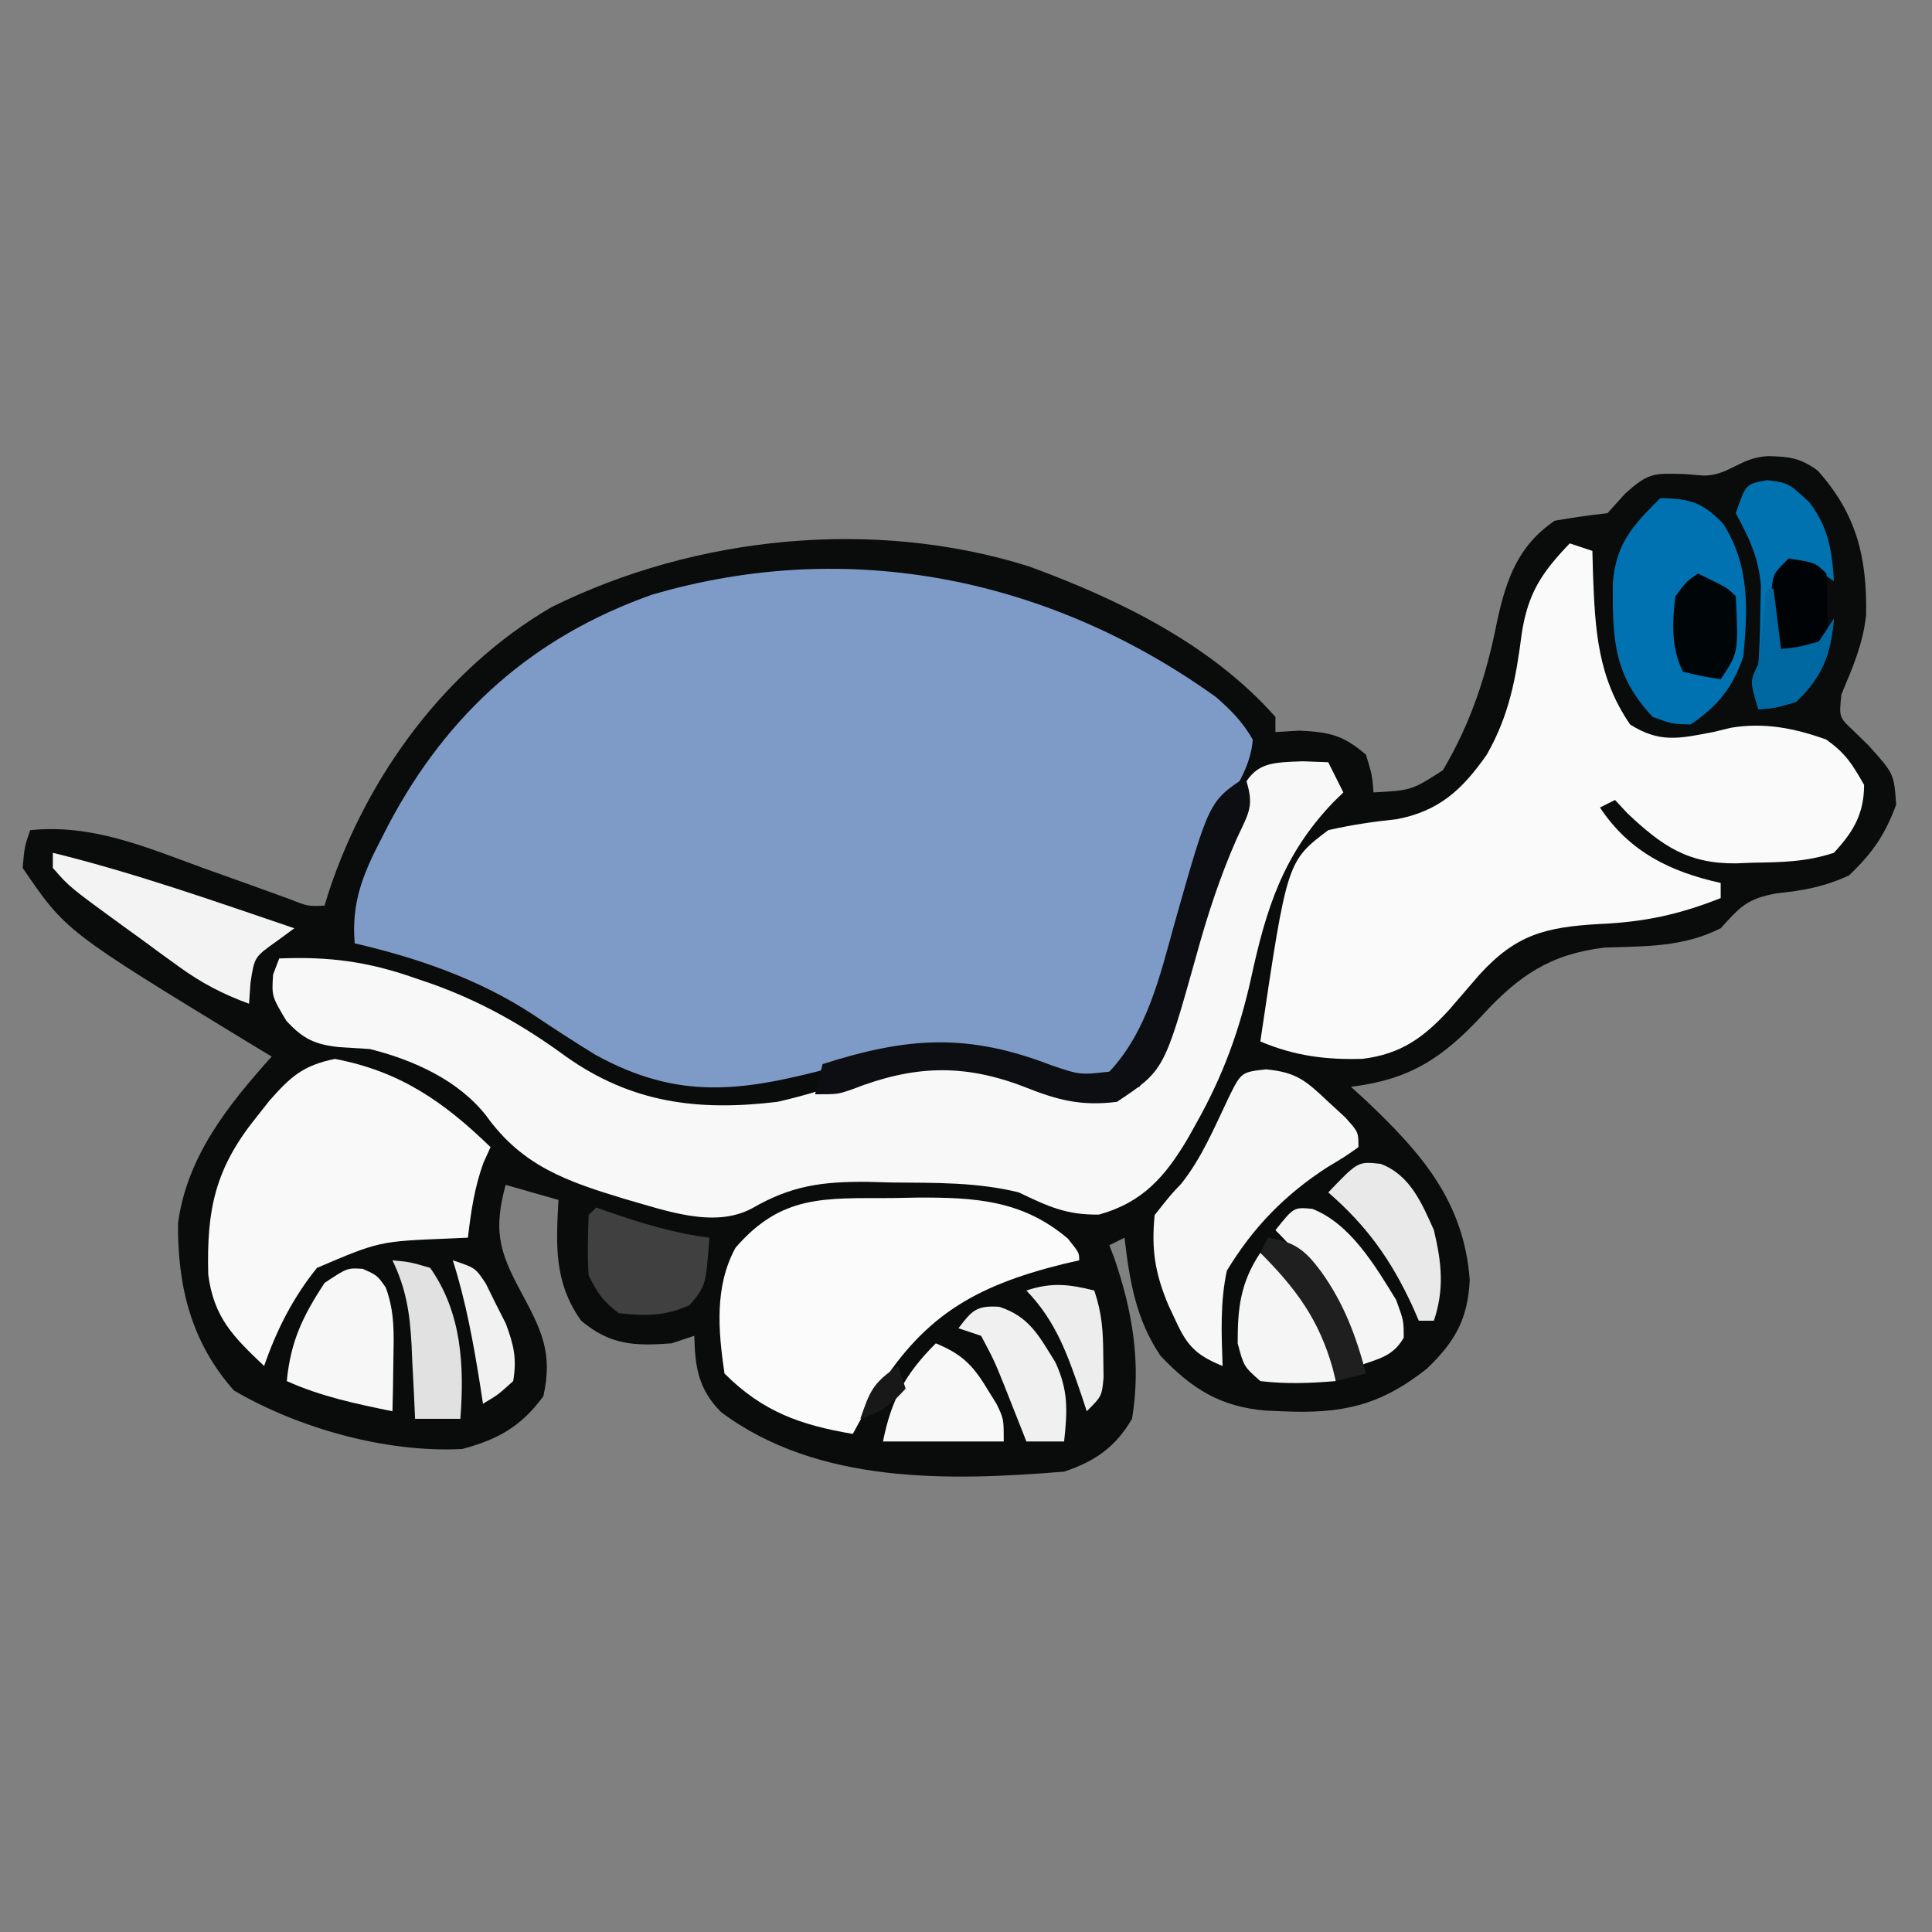 <?xml version="1.0" encoding="UTF-8"?>
<svg version="1.1" xmlns="http://www.w3.org/2000/svg" width="256" height="256">
<rect width="100%" height="100%" fill="#808080" stroke="none"/>
<path d="M0 0 C2.839 0.059 4.297 0.231 6.605 1.918 C11.768 7.692 13.146 13.408 13.02 21.027 C12.609 24.886 11.252 27.995 9.75 31.562 C9.421 34.583 9.421 34.583 11.316 36.359 C11.975 37.004 12.634 37.648 13.312 38.312 C16.717 42.083 16.717 42.083 17 46.188 C15.504 50.227 13.866 52.585 10.75 55.562 C7.44 57.074 4.747 57.563 1.125 57.938 C-2.783 58.661 -3.647 59.699 -6.25 62.562 C-11.254 65.083 -16.178 64.934 -21.68 65.121 C-28.854 66.008 -32.982 68.831 -37.812 74.062 C-43.089 79.76 -47.461 82.635 -55.25 83.562 C-54.586 84.168 -53.922 84.774 -53.238 85.398 C-45.876 92.385 -40.278 98.742 -39.5 109.188 C-39.772 114.385 -41.44 117.315 -45.156 120.898 C-51.382 125.847 -56.478 126.939 -64.438 126.562 C-65.115 126.534 -65.792 126.505 -66.49 126.475 C-72.588 125.978 -76.363 123.554 -80.5 119.188 C-83.763 114.294 -84.557 109.334 -85.25 103.562 C-86.24 104.058 -86.24 104.058 -87.25 104.562 C-87.033 105.134 -86.817 105.705 -86.594 106.293 C-84.191 113.291 -83.015 120.193 -84.25 127.562 C-86.432 131.295 -89.126 133.188 -93.25 134.562 C-108.481 135.796 -125.837 136.268 -138.688 126.688 C-141.677 123.698 -142.166 120.775 -142.25 116.562 C-143.735 117.058 -143.735 117.058 -145.25 117.562 C-150.217 117.93 -153.356 117.807 -157.25 114.562 C-160.864 109.453 -160.57 104.565 -160.25 98.562 C-162.56 97.903 -164.87 97.243 -167.25 96.562 C-168.823 102.405 -168.208 105.219 -165.312 110.562 C-162.541 115.728 -160.948 118.755 -162.25 124.562 C-165.165 128.562 -168.256 130.297 -173 131.562 C-183.052 132.084 -194.625 128.844 -203.25 123.812 C-208.91 117.445 -210.738 109.997 -210.66 101.641 C-209.483 92.81 -204.021 85.988 -198.25 79.562 C-199.254 78.957 -200.258 78.351 -201.293 77.727 C-225.538 62.938 -225.538 62.938 -231.25 54.562 C-231 51.75 -231 51.75 -230.25 49.562 C-222.038 48.727 -214.956 51.793 -207.375 54.562 C-205.382 55.279 -203.388 55.992 -201.392 56.702 C-199.597 57.343 -197.804 57.994 -196.012 58.645 C-193.419 59.668 -193.419 59.668 -191.25 59.562 C-191.042 58.896 -190.835 58.23 -190.621 57.543 C-185.524 42.295 -175.228 28.219 -161.195 20.023 C-142.099 10.551 -118.452 8.168 -97.949 14.598 C-86.103 18.927 -73.741 24.93 -65.25 34.562 C-65.25 35.222 -65.25 35.883 -65.25 36.562 C-64.198 36.501 -63.146 36.439 -62.062 36.375 C-58.033 36.573 -56.295 36.965 -53.25 39.562 C-52.438 42.25 -52.438 42.25 -52.25 44.562 C-47.202 44.282 -47.202 44.282 -43.062 41.625 C-39.332 35.322 -37.286 29.046 -35.875 21.875 C-34.646 16.279 -33.122 11.901 -28.25 8.562 C-25.928 8.155 -23.593 7.818 -21.25 7.562 C-20.105 6.294 -20.105 6.294 -18.938 5 C-15.81 2.163 -15.107 2.271 -11.062 2.375 C-10.203 2.443 -9.343 2.512 -8.457 2.582 C-5.135 2.553 -3.697 0.195 0 0 Z " fill="#0A0B0B" transform="translate(234.25,60.438)"/>
<path d="M0 0 C2.03 1.769 3.535 3.303 4.883 5.641 C4.63 9.031 2.82 11.706 1.195 14.641 C-2.079 21.001 -4.032 27.526 -5.848 34.434 C-7.47 40.339 -9.69 46.214 -14.117 50.641 C-18.569 50.323 -22.317 49.645 -26.492 48.078 C-34.885 45.142 -42.678 46.741 -50.992 49.141 C-62.766 52.253 -71.14 53.499 -82.191 47.422 C-85.008 45.707 -87.75 43.909 -90.492 42.078 C-97.644 37.383 -105.8 34.562 -114.117 32.641 C-114.57 27.33 -113.074 23.575 -110.68 18.953 C-110.321 18.252 -109.962 17.551 -109.592 16.828 C-101.78 2.091 -90.434 -8.007 -74.734 -13.555 C-48.576 -21.236 -21.929 -15.74 0 0 Z " fill="#7E9AC6" transform="translate(161.117,92.359)"/>
<path d="M0 0 C0.99 0.33 1.98 0.66 3 1 C3.026 1.99 3.052 2.98 3.078 4 C3.361 11.431 3.672 17.694 8 24 C11.908 26.478 14.513 25.866 19 25 C20.193 24.714 20.193 24.714 21.41 24.422 C25.829 23.702 29.812 24.492 34 26 C36.559 27.851 37.383 29.156 39 32 C39 35.835 37.581 38.22 35 41 C31.364 42.212 27.976 42.261 24.188 42.312 C23.139 42.356 23.139 42.356 22.068 42.4 C15.715 42.478 12.229 40.112 7.625 35.75 C7.089 35.172 6.553 34.595 6 34 C5.01 34.495 5.01 34.495 4 35 C7.911 40.867 13.253 43.494 20 45 C20 45.66 20 46.32 20 47 C14.465 49.195 9.841 50.183 3.875 50.438 C-3.272 50.859 -7.103 51.835 -11.945 57.125 C-13.312 58.705 -14.677 60.287 -16.039 61.871 C-19.374 65.492 -22.392 67.68 -27.449 68.301 C-32.339 68.44 -36.442 67.919 -41 66 C-37.459 42.127 -37.459 42.127 -32 38 C-28.991 37.312 -26.043 36.873 -22.973 36.555 C-17.323 35.5 -14.221 32.616 -11 28 C-8.016 22.8 -7.107 17.768 -6.359 11.922 C-5.525 6.592 -3.736 3.894 0 0 Z " fill="#FAFAFA" transform="translate(208,72)"/>
<path d="M0 0 C1.671 0.062 1.671 0.062 3.375 0.125 C4.365 2.105 4.365 2.105 5.375 4.125 C4.916 4.575 4.457 5.025 3.984 5.488 C-2.639 12.432 -4.858 19.536 -6.864 28.794 C-8.403 35.724 -10.58 41.667 -14.062 47.875 C-14.434 48.542 -14.805 49.21 -15.188 49.897 C-18.167 54.948 -21.154 58.439 -27 60.062 C-31.293 60.137 -33.787 58.973 -37.625 57.125 C-43.183 55.749 -48.743 55.864 -54.438 55.812 C-55.493 55.783 -56.548 55.754 -57.635 55.725 C-63.649 55.676 -67.751 56.207 -72.968 59.233 C-78.065 61.978 -84.637 59.444 -89.863 57.988 C-97.465 55.677 -103.37 53.677 -108.156 47.02 C-111.854 42.249 -117.888 39.559 -123.625 38.125 C-124.979 38.039 -126.333 37.956 -127.688 37.875 C-130.923 37.527 -132.478 36.781 -134.688 34.375 C-136.625 31.125 -136.625 31.125 -136.438 28.25 C-136.169 27.549 -135.901 26.848 -135.625 26.125 C-129.072 25.859 -123.924 26.526 -117.75 28.688 C-116.579 29.088 -116.579 29.088 -115.384 29.496 C-108.839 31.837 -103.235 35.015 -97.625 39.125 C-88.899 45.292 -80.117 46.388 -69.625 45.125 C-65.868 44.287 -62.236 43.104 -58.574 41.924 C-49.332 38.983 -43.171 39.63 -34.176 43.23 C-29.697 44.801 -26.147 44.632 -21.625 43.125 C-20.486 40.797 -20.486 40.797 -19.625 38.125 C-19.182 37.096 -19.182 37.096 -18.73 36.047 C-16.447 30.644 -14.76 25.201 -13.188 19.562 C-7.75 0.267 -7.75 0.267 0 0 Z " fill="#F8F8F8" transform="translate(172.625,100.875)"/>
<path d="M0 0 C1.112 -0.021 2.224 -0.041 3.369 -0.062 C10.974 -0.099 17.289 0.255 23.312 5.375 C24.812 7.25 24.812 7.25 24.812 8.25 C24.123 8.409 23.433 8.567 22.723 8.73 C10.755 11.702 3.96 15.751 -2.441 26.32 C-3.386 27.947 -4.292 29.596 -5.188 31.25 C-12.085 30.085 -17.106 28.332 -22.188 23.25 C-23.026 17.597 -23.532 11.706 -20.727 6.582 C-14.602 -0.511 -8.907 0.041 0 0 Z " fill="#FBFBFB" transform="translate(118.188,158.75)"/>
<path d="M0 0 C8.608 1.632 14.401 5.651 20.625 11.688 C20.316 12.368 20.006 13.049 19.688 13.75 C18.491 17.057 18.035 20.203 17.625 23.688 C16.339 23.744 16.339 23.744 15.027 23.801 C5.86 24.175 5.86 24.175 -2.375 27.688 C-5.528 31.585 -7.747 35.951 -9.375 40.688 C-13.487 36.792 -16.036 34.272 -16.781 28.586 C-17.012 19.897 -15.854 14.481 -10.375 7.688 C-9.81 6.972 -9.246 6.257 -8.664 5.52 C-5.864 2.346 -4.211 0.858 0 0 Z " fill="#F9F9F9" transform="translate(44.375,140.312)"/>
<path d="M0 0 C3.973 0.373 5.252 1.469 8.117 4.18 C8.898 4.899 9.68 5.618 10.484 6.359 C12.242 8.305 12.242 8.305 12.242 10.305 C10.52 11.531 10.52 11.531 8.18 12.93 C2.525 16.577 -1.709 20.92 -5.195 26.68 C-6.092 30.866 -5.907 35.042 -5.758 39.305 C-9.166 37.926 -10.425 36.699 -11.945 33.367 C-12.269 32.678 -12.592 31.988 -12.926 31.277 C-14.7 27.07 -15.222 23.871 -14.758 19.305 C-12.633 16.617 -12.633 16.617 -11.266 15.188 C-8.532 11.774 -6.867 7.746 -4.992 3.816 C-3.296 0.364 -3.296 0.364 0 0 Z " fill="#F7F7F7" transform="translate(167.758,141.695)"/>
<path d="M0 0 C3.95 0.086 5.525 0.513 8.312 3.375 C11.842 8.865 11.606 14.663 11 21 C9.576 25.104 7.657 27.562 4 30 C1.562 29.938 1.562 29.938 -1 29 C-6.267 23.44 -6.334 18.551 -6.293 11.18 C-5.807 5.907 -3.679 3.679 0 0 Z " fill="#0072B1" transform="translate(220,66)"/>
<path d="M0 0 C1.264 3.792 0.528 4.571 -1.125 8.125 C-3.377 13.244 -5.022 18.313 -6.5 23.688 C-10.742 38.828 -10.742 38.828 -17 43 C-21.763 43.595 -24.863 42.775 -29.312 41 C-37.427 37.881 -44.042 38.189 -52.09 41.344 C-54 42 -54 42 -57 42 C-56.67 40.68 -56.34 39.36 -56 38 C-44.768 34.413 -36.865 33.856 -25.762 38.125 C-21.919 39.438 -21.919 39.438 -18 39 C-12.974 33.645 -11.286 26.258 -9.375 19.375 C-4.794 3.196 -4.794 3.196 0 0 Z " fill="#0D0E11" transform="translate(165,103)"/>
<path d="M0 0 C10.868 2.672 21.411 6.406 32 10 C31.192 10.593 30.384 11.186 29.551 11.797 C26.714 13.82 26.714 13.82 26.188 17.25 C26.095 18.611 26.095 18.611 26 20 C22.516 18.724 19.678 17.245 16.68 15.066 C15.897 14.5 15.115 13.933 14.309 13.35 C13.506 12.76 12.702 12.17 11.875 11.562 C11.064 10.977 10.253 10.391 9.418 9.787 C2.205 4.535 2.205 4.535 0 2 C0 1.34 0 0.68 0 0 Z " fill="#F3F3F3" transform="translate(7,113)"/>
<path d="M0 0 C1.938 0.875 1.938 0.875 3.051 2.477 C4.266 5.764 4.127 8.632 4.062 12.125 C4.044 13.388 4.026 14.652 4.008 15.953 C3.985 16.917 3.961 17.882 3.938 18.875 C-0.899 17.885 -5.539 16.918 -10.062 14.875 C-9.545 9.57 -7.935 6.268 -5.062 1.875 C-2.062 -0.125 -2.062 -0.125 0 0 Z " fill="#F7F7F7" transform="translate(48.062,168.125)"/>
<path d="M0 0 C2.812 0.375 2.812 0.375 5.562 2.938 C8.062 6.221 8.565 9.258 8.812 13.375 C7.822 12.715 6.832 12.055 5.812 11.375 C4.492 11.705 3.172 12.035 1.812 12.375 C1.812 15.675 1.812 18.975 1.812 22.375 C4.25 22.105 4.25 22.105 6.812 21.375 C7.473 20.385 8.133 19.395 8.812 18.375 C8.363 23.212 7.324 25.961 3.812 29.375 C1.062 30.188 1.062 30.188 -1.188 30.375 C-2.312 26.625 -2.312 26.625 -1.188 24.375 C-1.038 22.128 -0.966 19.876 -0.938 17.625 C-0.912 16.413 -0.886 15.202 -0.859 13.953 C-1.213 10.092 -2.386 7.762 -4.188 4.375 C-2.858 0.49 -2.858 0.49 0 0 Z " fill="#0072B0" transform="translate(234.188,63.625)"/>
<path d="M0 0 C0.58 0.205 1.16 0.41 1.758 0.621 C6.162 2.14 10.357 3.405 15 4 C14.518 10.382 14.518 10.382 12.375 12.938 C9.068 14.417 6.58 14.391 3 14 C0.896 12.457 0.159 11.319 -1 9 C-1.187 6.31 -1.086 3.703 -1 1 C-0.67 0.67 -0.34 0.34 0 0 Z " fill="#404040" transform="translate(79,160)"/>
<path d="M0 0 C4.537 3.505 7.993 6.451 10 12 C10.041 13.666 10.048 15.334 10 17 C6.621 17.285 3.372 17.412 0 17 C-2.188 15.062 -2.188 15.062 -3 12 C-3.016 7.305 -2.632 3.948 0 0 Z " fill="#F5F5F5" transform="translate(167,166)"/>
<path d="M0 0 C3.377 1.393 4.871 2.823 6.75 5.938 C7.178 6.627 7.606 7.317 8.047 8.027 C9 10 9 10 9 13 C3.72 13 -1.56 13 -7 13 C-5.883 7.413 -4.012 4.012 0 0 Z " fill="#F8F8F8" transform="translate(124,178)"/>
<path d="M0 0 C5.064 1.966 8.368 7.609 11.113 12.07 C12.113 14.82 12.113 14.82 12.113 17.07 C10.678 19.582 8.758 19.854 6.113 20.82 C5.883 20.168 5.652 19.516 5.414 18.844 C2.916 12.15 0.161 7.868 -4.887 2.82 C-2.444 -0.233 -2.444 -0.233 0 0 Z " fill="#F5F5F5" transform="translate(173.887,160.18)"/>
<path d="M0 0 C3.876 1.482 5.416 5.143 7.043 8.781 C8.062 13.085 8.45 16.56 7.043 20.781 C6.383 20.781 5.723 20.781 5.043 20.781 C4.763 20.141 4.484 19.5 4.195 18.84 C1.335 12.668 -1.826 8.247 -6.957 3.781 C-3.018 -0.337 -3.018 -0.337 0 0 Z " fill="#E9E9E9" transform="translate(182.957,154.219)"/>
<path d="M0 0 C4.024 1.309 5.258 3.872 7.434 7.344 C9.171 11.087 9.037 13.779 8.594 17.844 C6.944 17.844 5.294 17.844 3.594 17.844 C3.328 17.168 3.063 16.493 2.789 15.797 C2.436 14.905 2.083 14.013 1.719 13.094 C1.371 12.212 1.023 11.33 0.664 10.422 C-0.703 7.048 -0.703 7.048 -2.406 3.844 C-3.396 3.514 -4.386 3.184 -5.406 2.844 C-3.623 0.497 -3.023 -0.196 0 0 Z " fill="#F0F0F0" transform="translate(132.406,173.156)"/>
<path d="M0 0 C2.355 0.223 2.355 0.223 5 1 C9.191 6.945 9.538 13.98 9 21 C7.02 21 5.04 21 3 21 C2.927 19.355 2.927 19.355 2.852 17.676 C2.776 16.221 2.701 14.767 2.625 13.312 C2.594 12.591 2.563 11.87 2.531 11.127 C2.307 7.028 1.823 3.756 0 0 Z " fill="#E1E1E1" transform="translate(52,167)"/>
<path d="M0 0 C3.875 1.875 3.875 1.875 5 3 C5.361 10.459 5.361 10.459 3 14 C0.562 13.625 0.562 13.625 -2 13 C-3.585 9.83 -3.424 6.453 -3 3 C-1.5 1 -1.5 1 0 0 Z " fill="#000508" transform="translate(225,76)"/>
<path d="M0 0 C1.028 3.083 1.166 5.331 1.188 8.562 C1.202 9.533 1.216 10.504 1.23 11.504 C1 14 1 14 -1 16 C-1.242 15.264 -1.485 14.528 -1.734 13.77 C-3.539 8.517 -5.064 4.077 -9 0 C-5.675 -1.108 -3.378 -0.845 0 0 Z " fill="#EDEDED" transform="translate(145,171)"/>
<path d="M0 0 C3.536 0.536 3.536 0.536 5 2 C5.098 3.497 5.13 4.999 5.125 6.5 C5.128 7.315 5.13 8.129 5.133 8.969 C5 11 5 11 4 12 C2.334 12.041 0.666 12.043 -1 12 C-2.114 9.771 -2.165 8.469 -2.188 6 C-2.202 5.299 -2.216 4.598 -2.23 3.875 C-2 2 -2 2 0 0 Z " fill="#000305" transform="translate(237,74)"/>
<path d="M0 0 C3.564 0.554 4.926 1.629 7.062 4.5 C10.081 8.718 11.684 13.014 13 18 C11.68 18.33 10.36 18.66 9 19 C8.797 18.165 8.797 18.165 8.59 17.312 C6.76 10.827 3.72 6.746 -1 2 C-0.67 1.34 -0.34 0.68 0 0 Z " fill="#1F1F1F" transform="translate(168,164)"/>
<path d="M0 0 C0.33 0 0.66 0 1 0 C1.33 2.64 1.66 5.28 2 8 C4.437 7.73 4.437 7.73 7 7 C7.66 6.01 8.32 5.02 9 4 C8.55 8.837 7.511 11.586 4 15 C1.25 15.812 1.25 15.812 -1 16 C-2.125 12.25 -2.125 12.25 -1 10 C-0.774 8.296 -0.591 6.587 -0.438 4.875 C-0.354 3.965 -0.27 3.055 -0.184 2.117 C-0.123 1.419 -0.062 0.72 0 0 Z " fill="#0068A1" transform="translate(234,78)"/>
<path d="M0 0 C3 1 3 1 4.387 3.109 C4.816 3.981 5.245 4.852 5.688 5.75 C6.124 6.611 6.561 7.472 7.012 8.359 C8.079 11.21 8.503 12.993 8 16 C6 17.812 6 17.812 4 19 C3.818 17.822 3.818 17.822 3.633 16.621 C2.728 10.949 1.742 5.475 0 0 Z " fill="#F1F1F1" transform="translate(60,167)"/>
<path d="M0 0 C0.33 0.99 0.66 1.98 1 3 C-1.052 5.248 -2.007 6.002 -5 7 C-3.75 3.347 -3.329 2.219 0 0 Z " fill="#181818" transform="translate(119,181)"/>
</svg>
